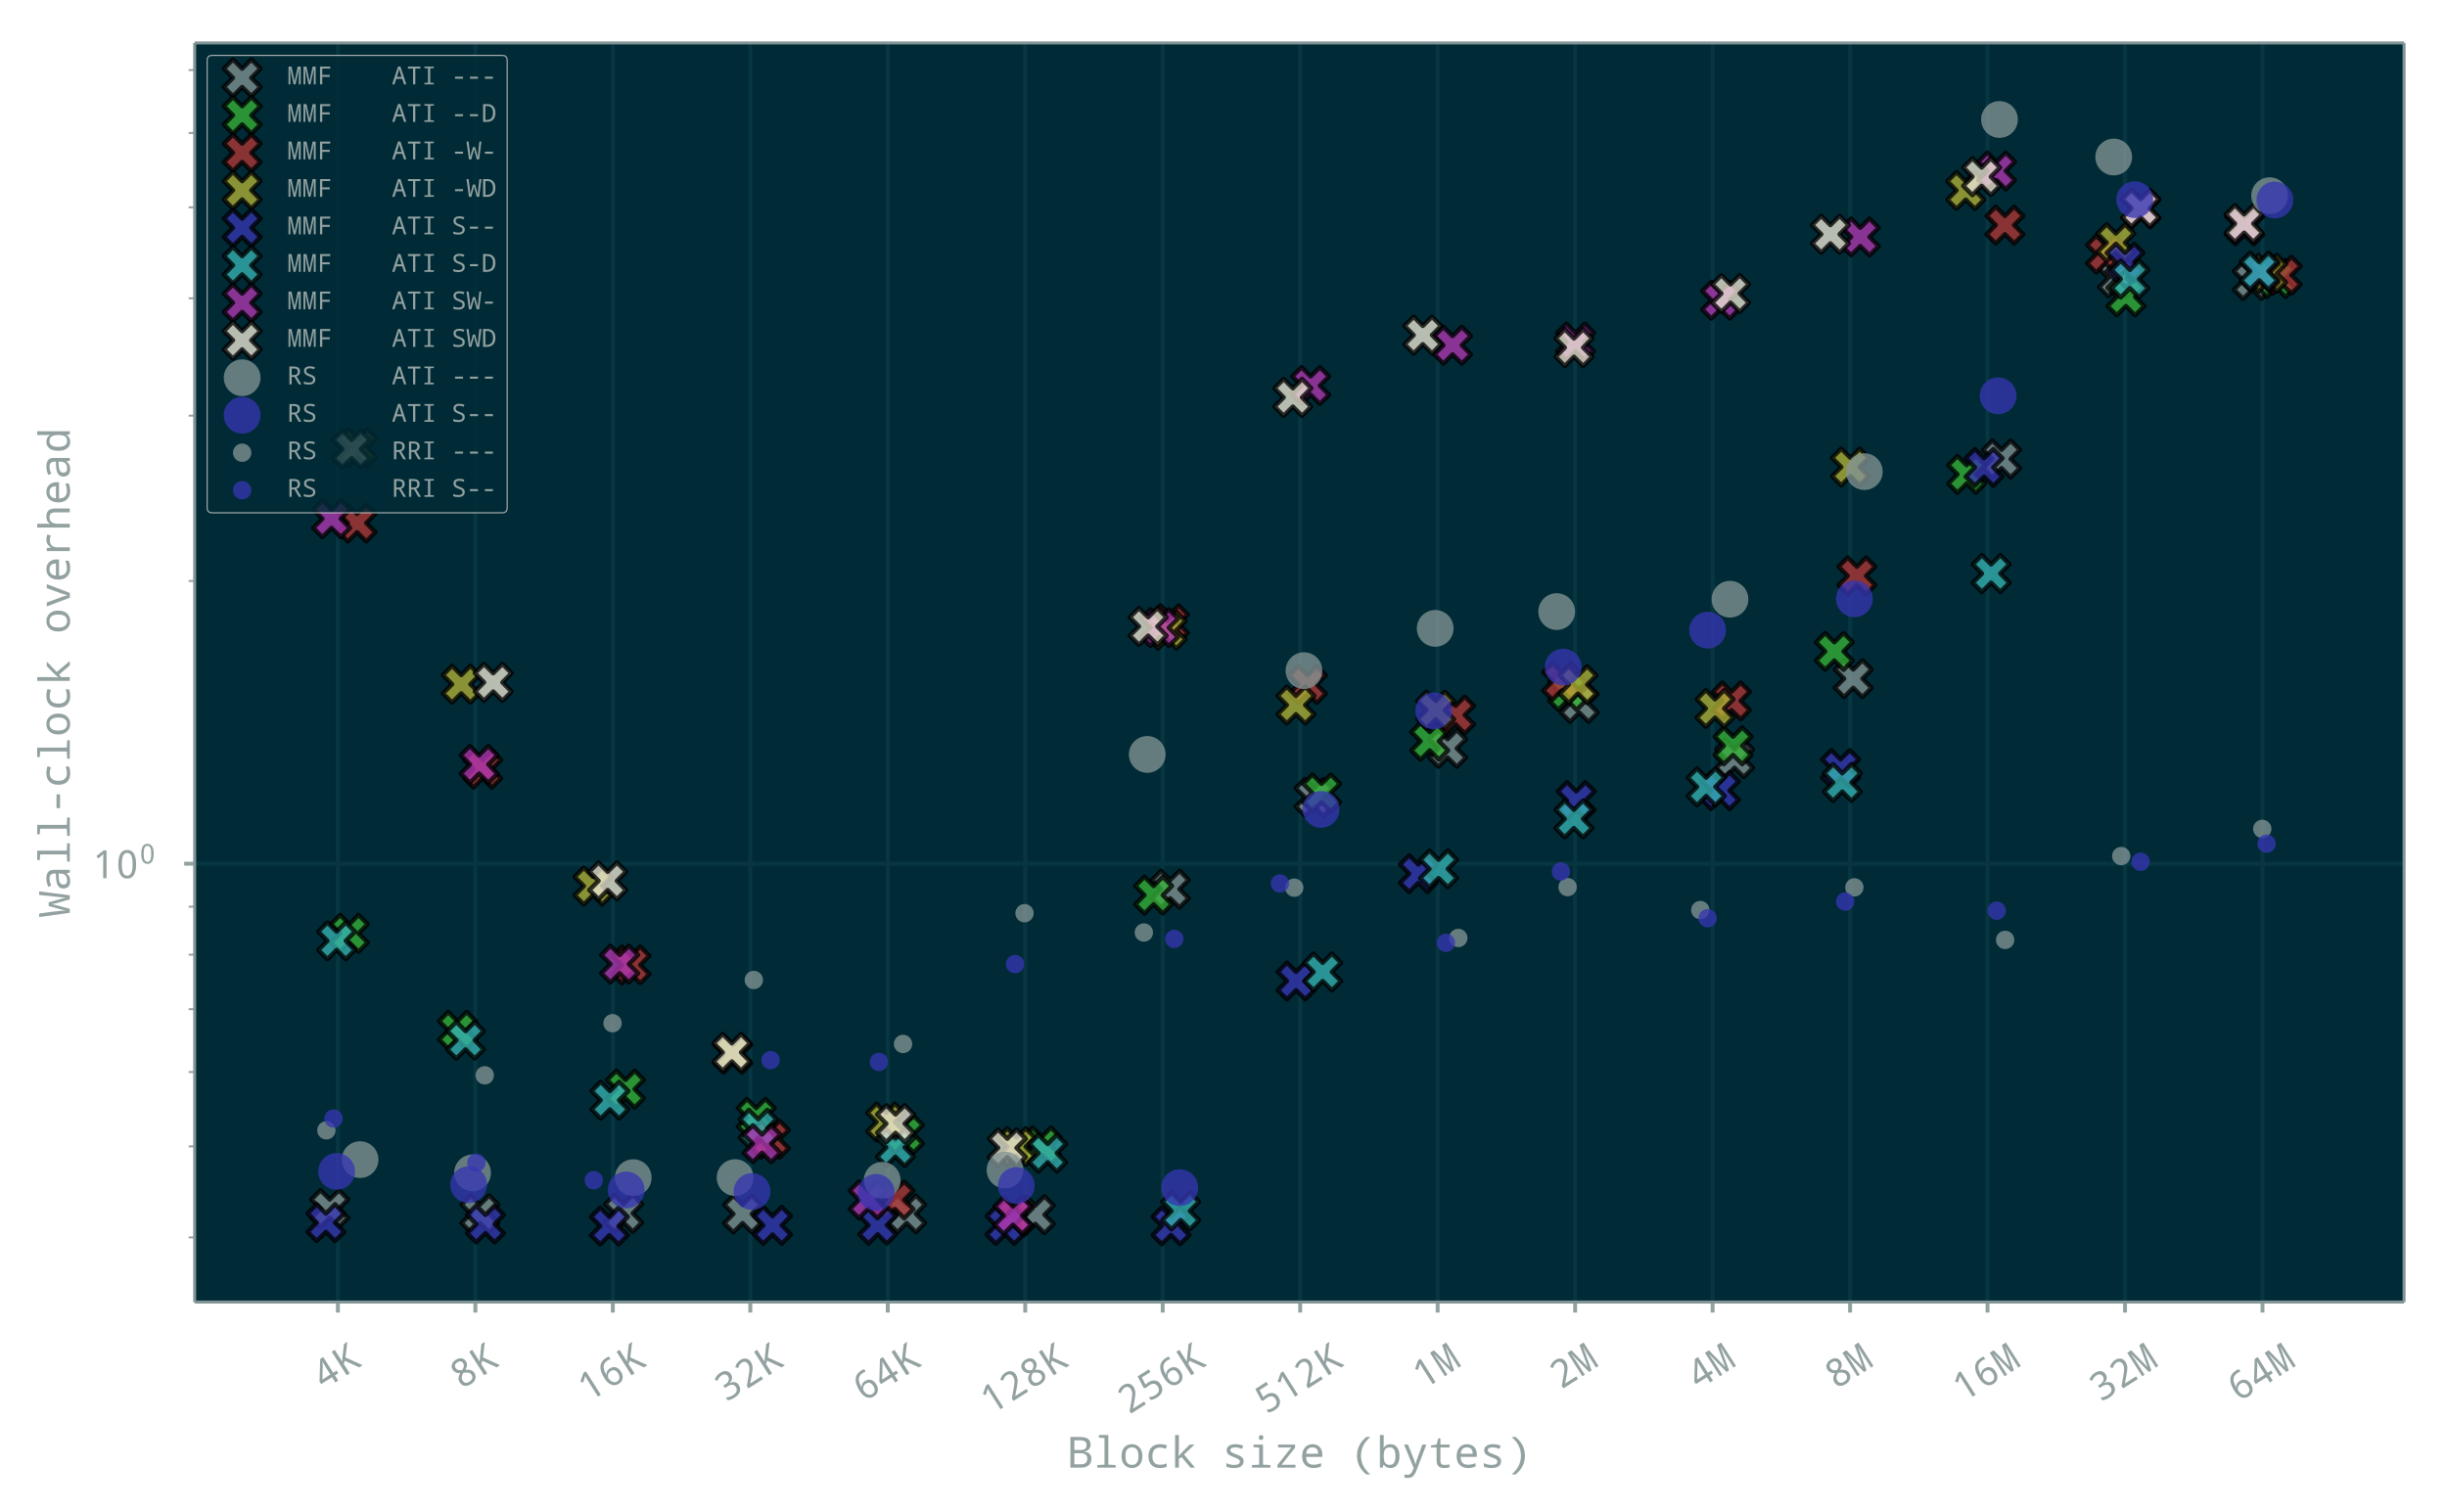 <?xml version="1.0" encoding="UTF-8"?>
<!DOCTYPE svg  PUBLIC '-//W3C//DTD SVG 1.1//EN'  'http://www.w3.org/Graphics/SVG/1.1/DTD/svg11.dtd'>
<!-- Created with matplotlib (http://matplotlib.org/) -->
<svg width="815.49pt" height="504pt" version="1.1" viewBox="0 0 815.49 504" xmlns="http://www.w3.org/2000/svg" xmlns:xlink="http://www.w3.org/1999/xlink">
 <defs>
  <style type="text/css">*{stroke-linecap:butt;stroke-linejoin:round;}</style>
 </defs>
 <g id="figure_1">
  <g id="patch_1">
   <path d="m0 504h815.49v-504h-815.49z" fill="none"/>
  </g>
  <g id="axes_1">
   <g id="patch_2">
    <path d="m64.875 433.99h736.31v-419.69h-736.31z" fill="#002b36"/>
   </g>
   <g id="matplotlib.axis_1">
    <g id="xtick_1">
     <g id="line2d_1">
      <path d="m112.61 433.99v-419.69" clip-path="url(#pdf74fe27b0)" fill="none" stroke="#073642" stroke-linecap="square" stroke-width="1.3"/>
     </g>
     <g id="line2d_2">
      <defs>
       <path id="m68c57a5e28" d="m0 0v3.5" stroke="#93a1a1" stroke-width="1.3"/>
      </defs>
      <use x="112.605" y="433.993" fill="#93a1a1" stroke="#93a1a1" stroke-width="1.3" xlink:href="#m68c57a5e28"/>
     </g>
     <g id="text_1"><!-- 4K -->
      <defs>
       <path id="NotoMono-34" d="m54.984 16.016h-10.406v-16.016h-8.594v16.016h-33v7.766l32.422 48h9.172v-47.656h10.406zm-19 8.109v17.375q0 8.594 0.641 21.094h-0.438q-1.766-4.969-4.406-8.781l-20.062-29.688z"/>
       <path id="NotoMono-4b" d="m58.5 0h-10.312l-21.969 34.078-6.828-5.562v-28.516h-9.094v71.391h9.094v-35.703l5.906 8.203 22.109 27.5h10.219l-25.453-31.109z"/>
      </defs>
      <g transform="translate(107.83 463.3) rotate(-32.461) scale(.13 -.13)" fill="#93a1a1">
       <use xlink:href="#NotoMono-34"/>
       <use x="60.01" xlink:href="#NotoMono-4b"/>
      </g>
     </g>
    </g>
    <g id="xtick_2">
     <g id="line2d_3">
      <path d="m158.42 433.99v-419.69" clip-path="url(#pdf74fe27b0)" fill="none" stroke="#073642" stroke-linecap="square" stroke-width="1.3"/>
     </g>
     <g id="line2d_4">
      <use x="158.419" y="433.993" fill="#93a1a1" stroke="#93a1a1" stroke-width="1.3" xlink:href="#m68c57a5e28"/>
     </g>
     <g id="text_2"><!-- 8K -->
      <defs>
       <path id="NotoMono-38" d="m37.312 37.797q15.078-7.812 15.078-19.188 0-8.844-6.156-14.219-6.141-5.375-16.25-5.375-10.547 0-16.453 5.047-5.906 5.062-5.906 14.156 0 12.547 13.766 19.188-11.484 7.125-11.484 18.016 0 7.859 5.688 12.469 5.703 4.625 14.391 4.625 8.984 0 14.547-4.641t5.562-12.547q0-11.234-12.781-17.531zm-7.234 3.609q11.328 5.031 11.328 13.578 0 4.922-3.078 7.516t-8.438 2.594q-5.188 0-8.234-2.594t-3.047-7.516q0-4.391 2.406-7.453 2.422-3.047 9.062-6.125zm-1.359-7.422q-12.406-5.906-12.406-15.875 0-11.719 13.469-11.719 6.641 0 10.281 3.203t3.641 8.906q0 4.406-3.078 7.797t-10.453 7z"/>
      </defs>
      <g transform="translate(153.65 463.3) rotate(-32.461) scale(.13 -.13)" fill="#93a1a1">
       <use xlink:href="#NotoMono-38"/>
       <use x="60.01" xlink:href="#NotoMono-4b"/>
      </g>
     </g>
    </g>
    <g id="xtick_3">
     <g id="line2d_5">
      <path d="m204.23 433.99v-419.69" clip-path="url(#pdf74fe27b0)" fill="none" stroke="#073642" stroke-linecap="square" stroke-width="1.3"/>
     </g>
     <g id="line2d_6">
      <use x="204.233" y="433.993" fill="#93a1a1" stroke="#93a1a1" stroke-width="1.3" xlink:href="#m68c57a5e28"/>
     </g>
     <g id="text_3"><!-- 16K -->
      <defs>
       <path id="NotoMono-31" d="m37.016 0h-8.594v44.578q0 5.953 0.391 17.625-1.906-2.094-5.906-5.516l-7.188-5.906-4.734 6 18.703 14.609h7.328z"/>
       <path id="NotoMono-36" d="m47.125 71.484v-7.562q-3.469 1.172-8.109 1.172-10.938 0-16.438-6.891-5.484-6.891-5.969-21.828h0.578q4.641 8.297 14.984 8.297 9.531 0 14.922-5.812 5.391-5.797 5.391-15.859 0-11.141-5.891-17.562-5.875-6.422-15.781-6.422-10.641 0-16.969 8.234t-6.328 23.266q0 41.891 31.203 41.891 5.078 0 8.406-0.922zm-3.234-48.484q0 7.078-3.344 10.891t-9.547 3.812q-6.188 0-10.391-3.969-4.203-3.953-4.203-9.031 0-7.422 3.953-12.812t10.359-5.391q6.203 0 9.688 4.297t3.484 12.203z"/>
      </defs>
      <g transform="translate(196.17 467.49) rotate(-32.461) scale(.13 -.13)" fill="#93a1a1">
       <use xlink:href="#NotoMono-31"/>
       <use x="60.01" xlink:href="#NotoMono-36"/>
       <use x="120.02" xlink:href="#NotoMono-4b"/>
      </g>
     </g>
    </g>
    <g id="xtick_4">
     <g id="line2d_7">
      <path d="m250.05 433.99v-419.69" clip-path="url(#pdf74fe27b0)" fill="none" stroke="#073642" stroke-linecap="square" stroke-width="1.3"/>
     </g>
     <g id="line2d_8">
      <use x="250.047" y="433.993" fill="#93a1a1" stroke="#93a1a1" stroke-width="1.3" xlink:href="#m68c57a5e28"/>
     </g>
     <g id="text_4"><!-- 32K -->
      <defs>
       <path id="NotoMono-33" d="m33.891 37.594v-0.281q17.625-2.297 17.625-17 0-9.906-6.75-15.609-6.734-5.688-19.469-5.688-11.812 0-18.906 3.859v8.312q8.984-4.688 18.703-4.688 17.297 0 17.297 14.109 0 12.594-18.609 12.594h-6.5v7.375h6.5q7.812 0 12.109 3.703 4.297 3.719 4.297 9.828 0 4.969-3.328 7.875-3.312 2.906-8.875 2.906-8.703 0-16.797-5.906l-4.5 6.109q9.141 7.312 21.297 7.312 10.047 0 15.688-4.828t5.641-12.891q0-6.734-4-11.281-4-4.531-11.422-5.812z"/>
       <path id="NotoMono-32" d="m52.203 0h-44.484v7.625l17.094 18.594q9.516 10.406 12.531 15.5 3.031 5.109 3.031 11.266 0 5.516-3.094 8.703-3.094 3.203-8.375 3.203-7.812 0-15.531-6.688l-4.969 5.812q9.375 8.391 20.594 8.391 9.484 0 14.953-5.172t5.469-13.906q0-5.812-2.891-11.922-2.875-6.109-14.203-18.312l-13.719-14.594v-0.391h33.594z"/>
      </defs>
      <g transform="translate(241.99 467.49) rotate(-32.461) scale(.13 -.13)" fill="#93a1a1">
       <use xlink:href="#NotoMono-33"/>
       <use x="60.01" xlink:href="#NotoMono-32"/>
       <use x="120.02" xlink:href="#NotoMono-4b"/>
      </g>
     </g>
    </g>
    <g id="xtick_5">
     <g id="line2d_9">
      <path d="m295.86 433.99v-419.69" clip-path="url(#pdf74fe27b0)" fill="none" stroke="#073642" stroke-linecap="square" stroke-width="1.3"/>
     </g>
     <g id="line2d_10">
      <use x="295.861" y="433.993" fill="#93a1a1" stroke="#93a1a1" stroke-width="1.3" xlink:href="#m68c57a5e28"/>
     </g>
     <g id="text_5"><!-- 64K -->
      <g transform="translate(287.8 467.49) rotate(-32.461) scale(.13 -.13)" fill="#93a1a1">
       <use xlink:href="#NotoMono-36"/>
       <use x="60.01" xlink:href="#NotoMono-34"/>
       <use x="120.02" xlink:href="#NotoMono-4b"/>
      </g>
     </g>
    </g>
    <g id="xtick_6">
     <g id="line2d_11">
      <path d="m341.68 433.99v-419.69" clip-path="url(#pdf74fe27b0)" fill="none" stroke="#073642" stroke-linecap="square" stroke-width="1.3"/>
     </g>
     <g id="line2d_12">
      <use x="341.675" y="433.993" fill="#93a1a1" stroke="#93a1a1" stroke-width="1.3" xlink:href="#m68c57a5e28"/>
     </g>
     <g id="text_6"><!-- 128K -->
      <g transform="translate(330.32 471.68) rotate(-32.461) scale(.13 -.13)" fill="#93a1a1">
       <use xlink:href="#NotoMono-31"/>
       <use x="60.01" xlink:href="#NotoMono-32"/>
       <use x="120.02" xlink:href="#NotoMono-38"/>
       <use x="180.029" xlink:href="#NotoMono-4b"/>
      </g>
     </g>
    </g>
    <g id="xtick_7">
     <g id="line2d_13">
      <path d="m387.49 433.99v-419.69" clip-path="url(#pdf74fe27b0)" fill="none" stroke="#073642" stroke-linecap="square" stroke-width="1.3"/>
     </g>
     <g id="line2d_14">
      <use x="387.489" y="433.993" fill="#93a1a1" stroke="#93a1a1" stroke-width="1.3" xlink:href="#m68c57a5e28"/>
     </g>
     <g id="text_7"><!-- 256K -->
      <defs>
       <path id="NotoMono-35" d="m8.406 2.875v8.406q7.031-4.688 17.578-4.688 16.406 0 16.406 15.328 0 14.359-16.797 14.359-4.359 0-11.281-1.266l-4.406 2.781 2.688 33.594h33.703v-8.109h-25.984l-1.906-20.453q5.234 0.969 10.203 0.969 10.266 0 16.578-5.594 6.328-5.578 6.328-15.297 0-11.438-6.75-17.672-6.734-6.219-18.984-6.219-10.938 0-17.375 3.859z"/>
      </defs>
      <g transform="translate(376.14 471.68) rotate(-32.461) scale(.13 -.13)" fill="#93a1a1">
       <use xlink:href="#NotoMono-32"/>
       <use x="60.01" xlink:href="#NotoMono-35"/>
       <use x="120.02" xlink:href="#NotoMono-36"/>
       <use x="180.029" xlink:href="#NotoMono-4b"/>
      </g>
     </g>
    </g>
    <g id="xtick_8">
     <g id="line2d_15">
      <path d="m433.3 433.99v-419.69" clip-path="url(#pdf74fe27b0)" fill="none" stroke="#073642" stroke-linecap="square" stroke-width="1.3"/>
     </g>
     <g id="line2d_16">
      <use x="433.304" y="433.993" fill="#93a1a1" stroke="#93a1a1" stroke-width="1.3" xlink:href="#m68c57a5e28"/>
     </g>
     <g id="text_8"><!-- 512K -->
      <g transform="translate(421.95 471.68) rotate(-32.461) scale(.13 -.13)" fill="#93a1a1">
       <use xlink:href="#NotoMono-35"/>
       <use x="60.01" xlink:href="#NotoMono-31"/>
       <use x="120.02" xlink:href="#NotoMono-32"/>
       <use x="180.029" xlink:href="#NotoMono-4b"/>
      </g>
     </g>
    </g>
    <g id="xtick_9">
     <g id="line2d_17">
      <path d="m479.12 433.99v-419.69" clip-path="url(#pdf74fe27b0)" fill="none" stroke="#073642" stroke-linecap="square" stroke-width="1.3"/>
     </g>
     <g id="line2d_18">
      <use x="479.118" y="433.993" fill="#93a1a1" stroke="#93a1a1" stroke-width="1.3" xlink:href="#m68c57a5e28"/>
     </g>
     <g id="text_9"><!-- 1M -->
      <defs>
       <path id="NotoMono-4d" d="m25.984 0-13.578 62.5h-0.391q0.875-12.984 0.875-19.828v-42.672h-7.375v71.391h12.062l12.109-58.203h0.297l12.203 58.203h12.312v-71.391h-7.484v43.312q0 4.984 0.688 19.094h-0.391l-13.812-62.406z"/>
      </defs>
      <g transform="translate(474.35 463.3) rotate(-32.461) scale(.13 -.13)" fill="#93a1a1">
       <use xlink:href="#NotoMono-31"/>
       <use x="60.01" xlink:href="#NotoMono-4d"/>
      </g>
     </g>
    </g>
    <g id="xtick_10">
     <g id="line2d_19">
      <path d="m524.93 433.99v-419.69" clip-path="url(#pdf74fe27b0)" fill="none" stroke="#073642" stroke-linecap="square" stroke-width="1.3"/>
     </g>
     <g id="line2d_20">
      <use x="524.932" y="433.993" fill="#93a1a1" stroke="#93a1a1" stroke-width="1.3" xlink:href="#m68c57a5e28"/>
     </g>
     <g id="text_10"><!-- 2M -->
      <g transform="translate(520.16 463.3) rotate(-32.461) scale(.13 -.13)" fill="#93a1a1">
       <use xlink:href="#NotoMono-32"/>
       <use x="60.01" xlink:href="#NotoMono-4d"/>
      </g>
     </g>
    </g>
    <g id="xtick_11">
     <g id="line2d_21">
      <path d="m570.75 433.99v-419.69" clip-path="url(#pdf74fe27b0)" fill="none" stroke="#073642" stroke-linecap="square" stroke-width="1.3"/>
     </g>
     <g id="line2d_22">
      <use x="570.746" y="433.993" fill="#93a1a1" stroke="#93a1a1" stroke-width="1.3" xlink:href="#m68c57a5e28"/>
     </g>
     <g id="text_11"><!-- 4M -->
      <g transform="translate(565.98 463.3) rotate(-32.461) scale(.13 -.13)" fill="#93a1a1">
       <use xlink:href="#NotoMono-34"/>
       <use x="60.01" xlink:href="#NotoMono-4d"/>
      </g>
     </g>
    </g>
    <g id="xtick_12">
     <g id="line2d_23">
      <path d="m616.56 433.99v-419.69" clip-path="url(#pdf74fe27b0)" fill="none" stroke="#073642" stroke-linecap="square" stroke-width="1.3"/>
     </g>
     <g id="line2d_24">
      <use x="616.56" y="433.993" fill="#93a1a1" stroke="#93a1a1" stroke-width="1.3" xlink:href="#m68c57a5e28"/>
     </g>
     <g id="text_12"><!-- 8M -->
      <g transform="translate(611.79 463.3) rotate(-32.461) scale(.13 -.13)" fill="#93a1a1">
       <use xlink:href="#NotoMono-38"/>
       <use x="60.01" xlink:href="#NotoMono-4d"/>
      </g>
     </g>
    </g>
    <g id="xtick_13">
     <g id="line2d_25">
      <path d="m662.37 433.99v-419.69" clip-path="url(#pdf74fe27b0)" fill="none" stroke="#073642" stroke-linecap="square" stroke-width="1.3"/>
     </g>
     <g id="line2d_26">
      <use x="662.374" y="433.993" fill="#93a1a1" stroke="#93a1a1" stroke-width="1.3" xlink:href="#m68c57a5e28"/>
     </g>
     <g id="text_13"><!-- 16M -->
      <g transform="translate(654.31 467.49) rotate(-32.461) scale(.13 -.13)" fill="#93a1a1">
       <use xlink:href="#NotoMono-31"/>
       <use x="60.01" xlink:href="#NotoMono-36"/>
       <use x="120.02" xlink:href="#NotoMono-4d"/>
      </g>
     </g>
    </g>
    <g id="xtick_14">
     <g id="line2d_27">
      <path d="m708.19 433.99v-419.69" clip-path="url(#pdf74fe27b0)" fill="none" stroke="#073642" stroke-linecap="square" stroke-width="1.3"/>
     </g>
     <g id="line2d_28">
      <use x="708.188" y="433.993" fill="#93a1a1" stroke="#93a1a1" stroke-width="1.3" xlink:href="#m68c57a5e28"/>
     </g>
     <g id="text_14"><!-- 32M -->
      <g transform="translate(700.13 467.49) rotate(-32.461) scale(.13 -.13)" fill="#93a1a1">
       <use xlink:href="#NotoMono-33"/>
       <use x="60.01" xlink:href="#NotoMono-32"/>
       <use x="120.02" xlink:href="#NotoMono-4d"/>
      </g>
     </g>
    </g>
    <g id="xtick_15">
     <g id="line2d_29">
      <path d="m754 433.99v-419.69" clip-path="url(#pdf74fe27b0)" fill="none" stroke="#073642" stroke-linecap="square" stroke-width="1.3"/>
     </g>
     <g id="line2d_30">
      <use x="754.002" y="433.993" fill="#93a1a1" stroke="#93a1a1" stroke-width="1.3" xlink:href="#m68c57a5e28"/>
     </g>
     <g id="text_15"><!-- 64M -->
      <g transform="translate(745.94 467.49) rotate(-32.461) scale(.13 -.13)" fill="#93a1a1">
       <use xlink:href="#NotoMono-36"/>
       <use x="60.01" xlink:href="#NotoMono-34"/>
       <use x="120.02" xlink:href="#NotoMono-4d"/>
      </g>
     </g>
    </g>
    <g id="text_16"><!-- Block size (bytes) -->
     <defs>
      <path id="NotoMono-42" d="m6.594 71.391h21.484q13.375 0 19.406-4.281 6.031-4.266 6.031-13.781 0-6.25-3.844-10.406-3.828-4.156-10.359-5.031v-0.484q16.203-2.641 16.203-16.703 0-9.672-6.234-15.188-6.219-5.516-16.953-5.516h-25.734zm9.125-30.281h13.875q7.609 0 11.094 2.688 3.5 2.688 3.5 8.891 0 5.859-3.734 8.391-3.734 2.547-11.844 2.547h-12.891zm0-7.609v-25.781h15q15.188 0 15.188 13.375 0 12.406-15.828 12.406z"/>
      <path id="NotoMono-6c" d="m25.984 69-13.094 1.016v5.969h22.016v-69l17.188-0.984v-6h-42.906v6l16.797 0.984z"/>
      <path id="NotoMono-6f" d="m29.781-0.984q-10.547 0-17.359 7.594t-6.812 20.297q0 12.844 6.609 20.266 6.625 7.422 17.859 7.422 10.641 0 17.422-7.578 6.797-7.562 6.797-20.109 0-12.938-6.688-20.422-6.688-7.469-17.828-7.469zm0.203 7.375q15.141 0 15.141 20.516 0 20.312-15.234 20.312-15.094 0-15.094-20.312 0-20.516 15.188-20.516z"/>
      <path id="NotoMono-63" d="m51.812 51.703-3.031-7.703q-7.328 2.781-13.094 2.781-18.109 0-18.109-20.172 0-19.828 17.625-19.828 7.672 0 15.672 3.031v-7.812q-6.531-2.984-16.062-2.984-12.547 0-19.484 7.109-6.922 7.109-6.922 20.391 0 13.719 7.078 20.891 7.078 7.188 19.922 7.188 8.688 0 16.406-2.891z"/>
      <path id="NotoMono-6b" d="m18.703 27 6.594 7.422 19.281 19.188h10.844l-24.125-23.188 25.484-30.422h-10.391l-20.797 24.609-6.312-4v-20.609h-8.781v75.984h8.781v-34.875l-0.781-14.109z"/>
      <path id="NotoMono-73" d="m9.906 2.391v8.109q9.438-4.203 18.078-4.203 13.422 0 13.422 7.906 0 2.797-2.391 4.844t-11.031 5.172q-11.375 4.25-14.344 7.781-2.953 3.547-2.953 8.375 0 6.641 5.438 10.422 5.453 3.797 15.078 3.797 9.672 0 18.016-3.609l-2.922-7.281q-8.891 3.516-15.578 3.516-11.531 0-11.531-6.5 0-2.969 2.469-4.75t11.359-4.969q10.297-3.75 13.688-7.391t3.391-8.906q0-7.328-5.719-11.516-5.703-4.172-16.156-4.172-12.109 0-18.312 3.375z"/>
      <path id="NotoMono-69" d="m30.906 75.688q5.172 0 5.172-5.562 0-2.844-1.531-4.234t-3.641-1.391q-5.219 0-5.219 5.625 0 5.562 5.219 5.562zm-4.484-29.109-13.141 1.031v6h22.016v-46.625l17.188-0.984v-6h-42.859v6l16.797 0.984z"/>
      <path id="NotoMono-7a" d="m50.984 0h-42.094v6.109l32.219 40.812h-30.609v6.688h39.594v-7.125l-31.594-39.797h32.484z"/>
      <path id="NotoMono-65" d="m53.516 25.094h-37.797q0.391-18.312 16.797-18.312 9.531 0 18.078 3.719v-7.812q-8.109-3.672-17.781-3.672-11.969 0-19.141 7.297-7.172 7.312-7.172 20.109 0 12.984 6.609 20.578 6.625 7.594 17.703 7.594 10.344 0 16.516-6.547 6.188-6.547 6.188-17.438zm-37.594 7.234h27.969q0 14.891-13.281 14.891-13.422 0-14.688-14.891z"/>
      <path id="NotoMono-28" d="m36.078 71.391h9.438q-21.938-18.359-21.938-43.609 0-25.438 21.828-43.609h-9.328q-21.672 17.25-21.672 43.516 0 25.969 21.672 43.703z"/>
      <path id="NotoMono-62" d="m16.609 6.781h-0.594l-1.812-6.781h-6.484v75.984h8.891v-18.359q0-3.969-0.391-11.047h0.391q5.219 8.016 15.719 8.016 9.812 0 15.406-7.312 5.594-7.297 5.594-20.375 0-13.188-5.625-20.547-5.609-7.344-15.375-7.344-10.109 0-15.719 7.766zm0 20.125q0-11.078 3.391-15.797t10.812-4.719q13.281 0 13.281 20.609 0 20.219-13.375 20.219-7.578 0-10.844-4.594t-3.266-15.719z"/>
      <path id="NotoMono-79" d="m4 53.609h9.188l12.797-31.922q4-10.016 4.344-14.172h0.281q1.125 5.469 4.406 14.266l11.672 31.828h9.219l-23.188-60.594q-3.281-8.5-7.625-12.766-4.344-4.281-12-4.281-4.203 0-8.203 0.844v7.078q3.016-0.594 6.641-0.594 4.688 0 7.297 2t4.656 6.891l2.828 7.328z"/>
      <path id="NotoMono-74" d="m49.812 7.328v-6.734q-6.359-1.578-12.312-1.578-17.672 0-17.672 16.812v31.094h-13.047v4.594l13.047 2.391 3.75 14.016h5.141v-14.312h21.375v-6.688h-21.375v-31.094q0-9.531 9.375-9.531 4.531 0 11.719 1.031z"/>
      <path id="NotoMono-29" d="m23.875-15.828h-9.281q21.781 18.125 21.781 43.609 0 25.297-21.875 43.609h9.375q21.734-17.625 21.734-43.703 0-26.375-21.734-43.516z"/>
     </defs>
     <g transform="translate(355.79 489.18) scale(.143 -.143)" fill="#93a1a1">
      <use xlink:href="#NotoMono-42"/>
      <use x="60.01" xlink:href="#NotoMono-6c"/>
      <use x="120.02" xlink:href="#NotoMono-6f"/>
      <use x="180.029" xlink:href="#NotoMono-63"/>
      <use x="240.039" xlink:href="#NotoMono-6b"/>
      <use x="300.049" xlink:href="#NotoMono-20"/>
      <use x="360.059" xlink:href="#NotoMono-73"/>
      <use x="420.068" xlink:href="#NotoMono-69"/>
      <use x="480.078" xlink:href="#NotoMono-7a"/>
      <use x="540.088" xlink:href="#NotoMono-65"/>
      <use x="600.098" xlink:href="#NotoMono-20"/>
      <use x="660.107" xlink:href="#NotoMono-28"/>
      <use x="720.117" xlink:href="#NotoMono-62"/>
      <use x="780.127" xlink:href="#NotoMono-79"/>
      <use x="840.137" xlink:href="#NotoMono-74"/>
      <use x="900.146" xlink:href="#NotoMono-65"/>
      <use x="960.156" xlink:href="#NotoMono-73"/>
      <use x="1020.166" xlink:href="#NotoMono-29"/>
     </g>
    </g>
   </g>
   <g id="matplotlib.axis_2">
    <g id="ytick_1">
     <g id="line2d_31">
      <path d="m64.875 287.88h736.31" clip-path="url(#pdf74fe27b0)" fill="none" stroke="#073642" stroke-linecap="square" stroke-width="1.3"/>
     </g>
     <g id="line2d_32">
      <defs>
       <path id="mc4a9069f77" d="m0 0h-3.5" stroke="#93a1a1" stroke-width="1.3"/>
      </defs>
      <use x="64.875" y="287.881" fill="#93a1a1" stroke="#93a1a1" stroke-width="1.3" xlink:href="#mc4a9069f77"/>
     </g>
     <g id="text_17"><!-- $\mathdefault{10^{0}}$ -->
      <defs>
       <path id="NotoMono-30" d="m29.891-0.984q-11.188 0-16.953 9.453t-5.766 27.328q0 36.719 22.719 36.719 11.328 0 17.109-9.453t5.781-27.266q0-36.781-22.891-36.781zm0 7.578q7.172 0 10.531 6.859 3.375 6.859 3.375 22.344 0 15.375-3.375 22.234-3.359 6.859-10.531 6.859-7.094 0-10.391-6.812-3.281-6.812-3.281-22.281 0-15.531 3.281-22.375 3.297-6.828 10.391-6.828z"/>
      </defs>
      <g transform="translate(30.695 292.82) scale(.13 -.13)" fill="#93a1a1">
       <use transform="translate(0 .713)" xlink:href="#NotoMono-31"/>
       <use transform="translate(60.01 .713)" xlink:href="#NotoMono-30"/>
       <use transform="translate(120.96 38.239) scale(.7)" xlink:href="#NotoMono-30"/>
      </g>
     </g>
    </g>
    <g id="ytick_2">
     <g id="line2d_33">
      <defs>
       <path id="m9bc0e0ad18" d="m0 0h-2" stroke="#93a1a1" stroke-width=".65"/>
      </defs>
      <use x="64.875" y="412.437" fill="#93a1a1" stroke="#93a1a1" stroke-width=".65" xlink:href="#m9bc0e0ad18"/>
     </g>
    </g>
    <g id="ytick_3">
     <g id="line2d_34">
      <use x="64.875" y="382.104" fill="#93a1a1" stroke="#93a1a1" stroke-width=".65" xlink:href="#m9bc0e0ad18"/>
     </g>
    </g>
    <g id="ytick_4">
     <g id="line2d_35">
      <use x="64.875" y="357.32" fill="#93a1a1" stroke="#93a1a1" stroke-width=".65" xlink:href="#m9bc0e0ad18"/>
     </g>
    </g>
    <g id="ytick_5">
     <g id="line2d_36">
      <use x="64.875" y="336.366" fill="#93a1a1" stroke="#93a1a1" stroke-width=".65" xlink:href="#m9bc0e0ad18"/>
     </g>
    </g>
    <g id="ytick_6">
     <g id="line2d_37">
      <use x="64.875" y="318.214" fill="#93a1a1" stroke="#93a1a1" stroke-width=".65" xlink:href="#m9bc0e0ad18"/>
     </g>
    </g>
    <g id="ytick_7">
     <g id="line2d_38">
      <use x="64.875" y="302.203" fill="#93a1a1" stroke="#93a1a1" stroke-width=".65" xlink:href="#m9bc0e0ad18"/>
     </g>
    </g>
    <g id="ytick_8">
     <g id="line2d_39">
      <use x="64.875" y="193.659" fill="#93a1a1" stroke="#93a1a1" stroke-width=".65" xlink:href="#m9bc0e0ad18"/>
     </g>
    </g>
    <g id="ytick_9">
     <g id="line2d_40">
      <use x="64.875" y="138.542" fill="#93a1a1" stroke="#93a1a1" stroke-width=".65" xlink:href="#m9bc0e0ad18"/>
     </g>
    </g>
    <g id="ytick_10">
     <g id="line2d_41">
      <use x="64.875" y="99.436" fill="#93a1a1" stroke="#93a1a1" stroke-width=".65" xlink:href="#m9bc0e0ad18"/>
     </g>
    </g>
    <g id="ytick_11">
     <g id="line2d_42">
      <use x="64.875" y="69.103" fill="#93a1a1" stroke="#93a1a1" stroke-width=".65" xlink:href="#m9bc0e0ad18"/>
     </g>
    </g>
    <g id="ytick_12">
     <g id="line2d_43">
      <use x="64.875" y="44.32" fill="#93a1a1" stroke="#93a1a1" stroke-width=".65" xlink:href="#m9bc0e0ad18"/>
     </g>
    </g>
    <g id="ytick_13">
     <g id="line2d_44">
      <use x="64.875" y="23.365" fill="#93a1a1" stroke="#93a1a1" stroke-width=".65" xlink:href="#m9bc0e0ad18"/>
     </g>
    </g>
    <g id="text_18"><!-- Wall-clock overhead -->
     <defs>
      <path id="NotoMono-57" d="m25.781 49.219h8.641l7.078-25.438q2.984-10.688 3.516-14.984 0.109 2.578 3.172 30.219l3.422 32.375h8.297l-9.125-71.391h-9.281l-8.203 28.328q-1.953 6.734-3.219 13.766-1.562-8.453-3.172-13.875l-7.625-28.219h-9.266l-9.922 71.391h8.312l4.297-32.375q1.109-8.594 1.938-18.469 0.844-9.859 0.844-11.75 1.172 7.359 3.406 15.234z"/>
      <path id="NotoMono-61" d="m43.703 0-1.812 7.422h-0.391q-3.75-4.734-7.719-6.578-3.953-1.828-10.203-1.828-7.953 0-12.469 4.203t-4.516 11.766q0 16.219 24.906 17l9.906 0.344v3.359q0 11.531-11.906 11.531-7.188 0-16.016-4l-3.078 6.688q9.562 4.688 18.703 4.688 11.078 0 16.031-4.25t4.953-13.625v-36.719zm-2.391 26.219-7.906-0.344q-9.578-0.391-13.578-3t-4-7.984q0-8.688 9.766-8.688 7.172 0 11.438 3.969 4.281 3.984 4.281 11.219z"/>
      <path id="NotoMono-2d" d="m13.922 22.703v8.203h32.172v-8.203z"/>
      <path id="NotoMono-76" d="m24.312 0-20.312 53.609h9.188l11.719-31.828q4.141-11.281 4.875-15.875h0.297q0.344 2.156 4.938 15.875l11.672 31.828h9.219l-20.312-53.609z"/>
      <path id="NotoMono-72" d="m51.703 52.391-2.391-8.109q-6 2.203-10.938 2.203-7.953 0-12.281-4.516-4.312-4.516-4.312-13.062v-28.906h-8.891v53.609h7.234l1.062-9.812h0.391q3.719 5.812 7.969 8.297 4.25 2.5 10.438 2.5 5.766 0 11.719-2.203z"/>
      <path id="NotoMono-68" d="m43.312 0v34.516q0 12.703-11.625 12.703-14.984 0-14.984-19.438v-27.781h-8.891v75.984h8.891v-22.562l-0.391-7.031h0.484q5.031 8.203 16.406 8.203 19 0 19-19.578v-35.016z"/>
      <path id="NotoMono-64" d="m43.797 7.172h-0.391q-5.516-8.156-15.719-8.156-9.812 0-15.406 7.297-5.594 7.312-5.594 20.391 0 13.188 5.609 20.531 5.625 7.359 15.391 7.359 10.062 0 15.719-7.812h0.594q-0.594 6.297-0.594 7.906v21.297h8.891v-75.984h-7.172zm-0.391 17.531v2q0 11.094-3.391 15.797-3.391 4.719-10.812 4.719-13.281 0-13.281-20.609 0-20.219 13.375-20.219 7.422 0 10.672 4.328t3.438 13.984z"/>
     </defs>
     <g transform="translate(23.259 305.68) rotate(-90) scale(.143 -.143)" fill="#93a1a1">
      <use xlink:href="#NotoMono-57"/>
      <use x="60.01" xlink:href="#NotoMono-61"/>
      <use x="120.02" xlink:href="#NotoMono-6c"/>
      <use x="180.029" xlink:href="#NotoMono-6c"/>
      <use x="240.039" xlink:href="#NotoMono-2d"/>
      <use x="300.049" xlink:href="#NotoMono-63"/>
      <use x="360.059" xlink:href="#NotoMono-6c"/>
      <use x="420.068" xlink:href="#NotoMono-6f"/>
      <use x="480.078" xlink:href="#NotoMono-63"/>
      <use x="540.088" xlink:href="#NotoMono-6b"/>
      <use x="600.098" xlink:href="#NotoMono-20"/>
      <use x="660.107" xlink:href="#NotoMono-6f"/>
      <use x="720.117" xlink:href="#NotoMono-76"/>
      <use x="780.127" xlink:href="#NotoMono-65"/>
      <use x="840.137" xlink:href="#NotoMono-72"/>
      <use x="900.146" xlink:href="#NotoMono-68"/>
      <use x="960.156" xlink:href="#NotoMono-65"/>
      <use x="1020.166" xlink:href="#NotoMono-61"/>
      <use x="1080.176" xlink:href="#NotoMono-64"/>
     </g>
    </g>
   </g>
   <g id="PathCollection_1">
    <defs>
     <path id="m25727831bb" d="m-3.062 6.124 3.062-3.062 3.062 3.062 3.062-3.062-3.062-3.062 3.062-3.062-3.062-3.062-3.062 3.062-3.062-3.062-3.062 3.062 3.062 3.062-3.062 3.062z" stroke="#000" stroke-opacity=".77" stroke-width="1.5"/>
    </defs>
    <g clip-path="url(#pdf74fe27b0)" fill="#839496" fill-opacity=".77" stroke="#000000" stroke-opacity=".77" stroke-width="1.5">
     <use x="109.886" y="402.865" xlink:href="#m25727831bb"/>
     <use x="159.939" y="404.586" xlink:href="#m25727831bb"/>
     <use x="207.821" y="404.394" xlink:href="#m25727831bb"/>
     <use x="247.473" y="404.625" xlink:href="#m25727831bb"/>
     <use x="302.157" y="404.586" xlink:href="#m25727831bb"/>
     <use x="345.021" y="404.873" xlink:href="#m25727831bb"/>
     <use x="390.006" y="296.359" xlink:href="#m25727831bb"/>
     <use x="437.926" y="265.769" xlink:href="#m25727831bb"/>
     <use x="482.438" y="249.447" xlink:href="#m25727831bb"/>
     <use x="526.313" y="234.446" xlink:href="#m25727831bb"/>
     <use x="578.061" y="252.858" xlink:href="#m25727831bb"/>
     <use x="617.623" y="226.207" xlink:href="#m25727831bb"/>
     <use x="667.02" y="152.978" xlink:href="#m25727831bb"/>
     <use x="705.682" y="92.662" xlink:href="#m25727831bb"/>
     <use x="750.611" y="93.486" xlink:href="#m25727831bb"/>
    </g>
   </g>
   <g id="PathCollection_2">
    <defs>
     <path id="m20cfb7b9cb" d="m-3.062 6.124 3.062-3.062 3.062 3.062 3.062-3.062-3.062-3.062 3.062-3.062-3.062-3.062-3.062 3.062-3.062-3.062-3.062 3.062 3.062 3.062-3.062 3.062z" stroke="#000" stroke-opacity=".77" stroke-width="1.5"/>
    </defs>
    <g clip-path="url(#pdf74fe27b0)" fill="#36b236" fill-opacity=".77" stroke="#000000" stroke-opacity=".77" stroke-width="1.5">
     <use x="116.417" y="311.101" xlink:href="#m20cfb7b9cb"/>
     <use x="152.443" y="343.416" xlink:href="#m20cfb7b9cb"/>
     <use x="208.445" y="363.011" xlink:href="#m20cfb7b9cb"/>
     <use x="252.012" y="372.415" xlink:href="#m20cfb7b9cb"/>
     <use x="301.406" y="378.038" xlink:href="#m20cfb7b9cb"/>
     <use x="347.194" y="381.957" xlink:href="#m20cfb7b9cb"/>
     <use x="384.452" y="298.358" xlink:href="#m20cfb7b9cb"/>
     <use x="440.446" y="264.306" xlink:href="#m20cfb7b9cb"/>
     <use x="476.472" y="247.063" xlink:href="#m20cfb7b9cb"/>
     <use x="522.369" y="230.477" xlink:href="#m20cfb7b9cb"/>
     <use x="577.556" y="248.583" xlink:href="#m20cfb7b9cb"/>
     <use x="611.313" y="217.117" xlink:href="#m20cfb7b9cb"/>
     <use x="655.398" y="158.124" xlink:href="#m20cfb7b9cb"/>
     <use x="708.494" y="98.957" xlink:href="#m20cfb7b9cb"/>
     <use x="758.644" y="92.818" xlink:href="#m20cfb7b9cb"/>
    </g>
   </g>
   <g id="PathCollection_3">
    <defs>
     <path id="m57c10c2200" d="m-3.062 6.124 3.062-3.062 3.062 3.062 3.062-3.062-3.062-3.062 3.062-3.062-3.062-3.062-3.062 3.062-3.062-3.062-3.062 3.062 3.062 3.062-3.062 3.062z" stroke="#000" stroke-opacity=".77" stroke-width="1.5"/>
    </defs>
    <g clip-path="url(#pdf74fe27b0)" fill="#b23636" fill-opacity=".77" stroke="#000000" stroke-opacity=".77" stroke-width="1.5">
     <use x="118.987" y="174.344" xlink:href="#m57c10c2200"/>
     <use x="160.872" y="256.368" xlink:href="#m57c10c2200"/>
     <use x="210.311" y="321.624" xlink:href="#m57c10c2200"/>
     <use x="256.751" y="379.713" xlink:href="#m57c10c2200"/>
     <use x="298.269" y="399.95" xlink:href="#m57c10c2200"/>
     <use x="338.128" y="405.662" xlink:href="#m57c10c2200"/>
     <use x="389.747" y="207.893" xlink:href="#m57c10c2200"/>
     <use x="435.753" y="228.151" xlink:href="#m57c10c2200"/>
     <use x="485.079" y="238.327" xlink:href="#m57c10c2200"/>
     <use x="520.416" y="227.109" xlink:href="#m57c10c2200"/>
     <use x="577.028" y="233.628" xlink:href="#m57c10c2200"/>
     <use x="618.828" y="191.939" xlink:href="#m57c10c2200"/>
     <use x="668.171" y="75.025" xlink:href="#m57c10c2200"/>
     <use x="701.664" y="84.695" xlink:href="#m57c10c2200"/>
     <use x="760.607" y="91.748" xlink:href="#m57c10c2200"/>
    </g>
   </g>
   <g id="PathCollection_4">
    <defs>
     <path id="m112c3dbcdf" d="m-3.062 6.124 3.062-3.062 3.062 3.062 3.062-3.062-3.062-3.062 3.062-3.062-3.062-3.062-3.062 3.062-3.062-3.062-3.062 3.062 3.062 3.062-3.062 3.062z" stroke="#000" stroke-opacity=".77" stroke-width="1.5"/>
    </defs>
    <g clip-path="url(#pdf74fe27b0)" fill="#b2b236" fill-opacity=".77" stroke="#000000" stroke-opacity=".77" stroke-width="1.5">
     <use x="119.195" y="149.255" xlink:href="#m112c3dbcdf"/>
     <use x="153.713" y="228.06" xlink:href="#m112c3dbcdf"/>
     <use x="197.632" y="295.333" xlink:href="#m112c3dbcdf"/>
     <use x="244.208" y="351.347" xlink:href="#m112c3dbcdf"/>
     <use x="295.182" y="373.998" xlink:href="#m112c3dbcdf"/>
     <use x="338.756" y="382.207" xlink:href="#m112c3dbcdf"/>
     <use x="388.997" y="210.038" xlink:href="#m112c3dbcdf"/>
     <use x="431.905" y="234.998" xlink:href="#m112c3dbcdf"/>
     <use x="478.444" y="236.681" xlink:href="#m112c3dbcdf"/>
     <use x="525.887" y="228.178" xlink:href="#m112c3dbcdf"/>
     <use x="571.546" y="236.145" xlink:href="#m112c3dbcdf"/>
     <use x="616.674" y="155.665" xlink:href="#m112c3dbcdf"/>
     <use x="655.099" y="63.481" xlink:href="#m112c3dbcdf"/>
     <use x="705.124" y="80.88" xlink:href="#m112c3dbcdf"/>
     <use x="755.708" y="91.076" xlink:href="#m112c3dbcdf"/>
    </g>
   </g>
   <g id="PathCollection_5">
    <defs>
     <path id="mcf144e5dc3" d="m-3.062 6.124 3.062-3.062 3.062 3.062 3.062-3.062-3.062-3.062 3.062-3.062-3.062-3.062-3.062 3.062-3.062-3.062-3.062 3.062 3.062 3.062-3.062 3.062z" stroke="#000" stroke-opacity=".77" stroke-width="1.5"/>
    </defs>
    <g clip-path="url(#pdf74fe27b0)" fill="#3636b2" fill-opacity=".77" stroke="#000000" stroke-opacity=".77" stroke-width="1.5">
     <use x="108.617" y="407.531" xlink:href="#mcf144e5dc3"/>
     <use x="161.774" y="407.977" xlink:href="#mcf144e5dc3"/>
     <use x="203.092" y="408.65" xlink:href="#mcf144e5dc3"/>
     <use x="257.45" y="408.412" xlink:href="#mcf144e5dc3"/>
     <use x="292.501" y="408.359" xlink:href="#mcf144e5dc3"/>
     <use x="334.933" y="408.432" xlink:href="#mcf144e5dc3"/>
     <use x="390.242" y="408.577" xlink:href="#mcf144e5dc3"/>
     <use x="431.933" y="326.98" xlink:href="#mcf144e5dc3"/>
     <use x="472.676" y="291.209" xlink:href="#mcf144e5dc3"/>
     <use x="525.291" y="266.844" xlink:href="#mcf144e5dc3"/>
     <use x="573.33" y="263.526" xlink:href="#mcf144e5dc3"/>
     <use x="613.393" y="256.157" xlink:href="#mcf144e5dc3"/>
     <use x="661.234" y="155.795" xlink:href="#mcf144e5dc3"/>
     <use x="708.202" y="87.358" xlink:href="#mcf144e5dc3"/>
     <use x="753.271" y="90.945" xlink:href="#mcf144e5dc3"/>
    </g>
   </g>
   <g id="PathCollection_6">
    <defs>
     <path id="m225dbeb138" d="m-3.062 6.124 3.062-3.062 3.062 3.062 3.062-3.062-3.062-3.062 3.062-3.062-3.062-3.062-3.062 3.062-3.062-3.062-3.062 3.062 3.062 3.062-3.062 3.062z" stroke="#000" stroke-opacity=".77" stroke-width="1.5"/>
    </defs>
    <g clip-path="url(#pdf74fe27b0)" fill="#36b2b2" fill-opacity=".77" stroke="#000000" stroke-opacity=".77" stroke-width="1.5">
     <use x="112.174" y="313.59" xlink:href="#m225dbeb138"/>
     <use x="155.144" y="346.724" xlink:href="#m225dbeb138"/>
     <use x="203.259" y="366.715" xlink:href="#m225dbeb138"/>
     <use x="252.653" y="376.094" xlink:href="#m225dbeb138"/>
     <use x="298.416" y="382.481" xlink:href="#m225dbeb138"/>
     <use x="349.139" y="384.368" xlink:href="#m225dbeb138"/>
     <use x="393.475" y="403.628" xlink:href="#m225dbeb138"/>
     <use x="440.801" y="323.965" xlink:href="#m225dbeb138"/>
     <use x="479.43" y="289.624" xlink:href="#m225dbeb138"/>
     <use x="524.512" y="272.955" xlink:href="#m225dbeb138"/>
     <use x="568.61" y="262.262" xlink:href="#m225dbeb138"/>
     <use x="613.969" y="260.808" xlink:href="#m225dbeb138"/>
     <use x="663.568" y="191.167" xlink:href="#m225dbeb138"/>
     <use x="709.826" y="93.004" xlink:href="#m225dbeb138"/>
     <use x="752.908" y="90.365" xlink:href="#m225dbeb138"/>
    </g>
   </g>
   <g id="PathCollection_7">
    <defs>
     <path id="m3b821e1174" d="m-3.062 6.124 3.062-3.062 3.062 3.062 3.062-3.062-3.062-3.062 3.062-3.062-3.062-3.062-3.062 3.062-3.062-3.062-3.062 3.062 3.062 3.062-3.062 3.062z" stroke="#000" stroke-opacity=".77" stroke-width="1.5"/>
    </defs>
    <g clip-path="url(#pdf74fe27b0)" fill="#b236b2" fill-opacity=".77" stroke="#000000" stroke-opacity=".77" stroke-width="1.5">
     <use x="110.502" y="172.903" xlink:href="#m3b821e1174"/>
     <use x="159.675" y="254.79" xlink:href="#m3b821e1174"/>
     <use x="206.506" y="321.349" xlink:href="#m3b821e1174"/>
     <use x="253.966" y="381.21" xlink:href="#m3b821e1174"/>
     <use x="289.332" y="399.92" xlink:href="#m3b821e1174"/>
     <use x="337.57" y="405.172" xlink:href="#m3b821e1174"/>
     <use x="386.465" y="209.214" xlink:href="#m3b821e1174"/>
     <use x="436.805" y="128.517" xlink:href="#m3b821e1174"/>
     <use x="484.094" y="115.069" xlink:href="#m3b821e1174"/>
     <use x="525.076" y="114.01" xlink:href="#m3b821e1174"/>
     <use x="573.397" y="100.067" xlink:href="#m3b821e1174"/>
     <use x="619.966" y="78.972" xlink:href="#m3b821e1174"/>
     <use x="665.38" y="56.985" xlink:href="#m3b821e1174"/>
     <use x="713.534" y="69.655" xlink:href="#m3b821e1174"/>
     <use x="748.038" y="75.261" xlink:href="#m3b821e1174"/>
    </g>
   </g>
   <g id="PathCollection_8">
    <defs>
     <path id="mc77ed9deaf" d="m-3.062 6.124 3.062-3.062 3.062 3.062 3.062-3.062-3.062-3.062 3.062-3.062-3.062-3.062-3.062 3.062-3.062-3.062-3.062 3.062 3.062 3.062-3.062 3.062z" stroke="#000" stroke-opacity=".77" stroke-width="1.5"/>
    </defs>
    <g clip-path="url(#pdf74fe27b0)" fill="#eee8d5" fill-opacity=".77" stroke="#000000" stroke-opacity=".77" stroke-width="1.5">
     <use x="117.157" y="149.676" xlink:href="#mc77ed9deaf"/>
     <use x="164.37" y="227.445" xlink:href="#mc77ed9deaf"/>
     <use x="202.528" y="293.609" xlink:href="#mc77ed9deaf"/>
     <use x="243.903" y="350.757" xlink:href="#mc77ed9deaf"/>
     <use x="298.449" y="374.532" xlink:href="#mc77ed9deaf"/>
     <use x="335.696" y="382.603" xlink:href="#mc77ed9deaf"/>
     <use x="382.645" y="208.804" xlink:href="#mc77ed9deaf"/>
     <use x="430.857" y="132.468" xlink:href="#mc77ed9deaf"/>
     <use x="474.169" y="111.685" xlink:href="#mc77ed9deaf"/>
     <use x="524.549" y="115.864" xlink:href="#mc77ed9deaf"/>
     <use x="576.726" y="97.837" xlink:href="#mc77ed9deaf"/>
     <use x="610.011" y="78.078" xlink:href="#mc77ed9deaf"/>
     <use x="660.399" y="58.894" xlink:href="#mc77ed9deaf"/>
     <use x="713.384" y="69.41" xlink:href="#mc77ed9deaf"/>
     <use x="747.886" y="74.51" xlink:href="#mc77ed9deaf"/>
    </g>
   </g>
   <g id="PathCollection_9">
    <defs>
     <path id="C0_0_7002ef0b29" d="m0 6.124c1.624 0 3.182-0.645 4.33-1.794s1.794-2.706 1.794-4.33-0.645-3.182-1.794-4.33-2.706-1.794-4.33-1.794-3.182 0.645-4.33 1.794-1.794 2.706-1.794 4.33 0.645 3.182 1.794 4.33 2.706 1.794 4.33 1.794z"/>
    </defs>
    <g clip-path="url(#pdf74fe27b0)">
     <use x="119.997" y="386.519" fill="#839496" fill-opacity=".77" xlink:href="#C0_0_7002ef0b29"/>
    </g>
    <g clip-path="url(#pdf74fe27b0)">
     <use x="157.483" y="390.938" fill="#839496" fill-opacity=".77" xlink:href="#C0_0_7002ef0b29"/>
    </g>
    <g clip-path="url(#pdf74fe27b0)">
     <use x="211.033" y="392.529" fill="#839496" fill-opacity=".77" xlink:href="#C0_0_7002ef0b29"/>
    </g>
    <g clip-path="url(#pdf74fe27b0)">
     <use x="244.982" y="392.513" fill="#839496" fill-opacity=".77" xlink:href="#C0_0_7002ef0b29"/>
    </g>
    <g clip-path="url(#pdf74fe27b0)">
     <use x="293.997" y="393.409" fill="#839496" fill-opacity=".77" xlink:href="#C0_0_7002ef0b29"/>
    </g>
    <g clip-path="url(#pdf74fe27b0)">
     <use x="334.939" y="389.989" fill="#839496" fill-opacity=".77" xlink:href="#C0_0_7002ef0b29"/>
    </g>
    <g clip-path="url(#pdf74fe27b0)">
     <use x="382.332" y="251.464" fill="#839496" fill-opacity=".77" xlink:href="#C0_0_7002ef0b29"/>
    </g>
    <g clip-path="url(#pdf74fe27b0)">
     <use x="434.564" y="223.537" fill="#839496" fill-opacity=".77" xlink:href="#C0_0_7002ef0b29"/>
    </g>
    <g clip-path="url(#pdf74fe27b0)">
     <use x="478.294" y="209.451" fill="#839496" fill-opacity=".77" xlink:href="#C0_0_7002ef0b29"/>
    </g>
    <g clip-path="url(#pdf74fe27b0)">
     <use x="518.79" y="203.849" fill="#839496" fill-opacity=".77" xlink:href="#C0_0_7002ef0b29"/>
    </g>
    <g clip-path="url(#pdf74fe27b0)">
     <use x="576.538" y="199.721" fill="#839496" fill-opacity=".77" xlink:href="#C0_0_7002ef0b29"/>
    </g>
    <g clip-path="url(#pdf74fe27b0)">
     <use x="621.304" y="157.193" fill="#839496" fill-opacity=".77" xlink:href="#C0_0_7002ef0b29"/>
    </g>
    <g clip-path="url(#pdf74fe27b0)">
     <use x="666.345" y="39.825" fill="#839496" fill-opacity=".77" xlink:href="#C0_0_7002ef0b29"/>
    </g>
    <g clip-path="url(#pdf74fe27b0)">
     <use x="704.424" y="52.334" fill="#839496" fill-opacity=".77" xlink:href="#C0_0_7002ef0b29"/>
    </g>
    <g clip-path="url(#pdf74fe27b0)">
     <use x="756.384" y="65.22" fill="#839496" fill-opacity=".77" xlink:href="#C0_0_7002ef0b29"/>
    </g>
   </g>
   <g id="PathCollection_10">
    <defs>
     <path id="C1_0_c028d6a8ce" d="m0 6.124c1.624 0 3.182-0.645 4.33-1.794s1.794-2.706 1.794-4.33-0.645-3.182-1.794-4.33-2.706-1.794-4.33-1.794-3.182 0.645-4.33 1.794-1.794 2.706-1.794 4.33 0.645 3.182 1.794 4.33 2.706 1.794 4.33 1.794z"/>
    </defs>
    <g clip-path="url(#pdf74fe27b0)">
     <use x="112.186" y="390.457" fill="#3636b2" fill-opacity=".77" xlink:href="#C1_0_c028d6a8ce"/>
    </g>
    <g clip-path="url(#pdf74fe27b0)">
     <use x="156.178" y="394.858" fill="#3636b2" fill-opacity=".77" xlink:href="#C1_0_c028d6a8ce"/>
    </g>
    <g clip-path="url(#pdf74fe27b0)">
     <use x="208.696" y="396.631" fill="#3636b2" fill-opacity=".77" xlink:href="#C1_0_c028d6a8ce"/>
    </g>
    <g clip-path="url(#pdf74fe27b0)">
     <use x="250.625" y="397.147" fill="#3636b2" fill-opacity=".77" xlink:href="#C1_0_c028d6a8ce"/>
    </g>
    <g clip-path="url(#pdf74fe27b0)">
     <use x="291.995" y="397.439" fill="#3636b2" fill-opacity=".77" xlink:href="#C1_0_c028d6a8ce"/>
    </g>
    <g clip-path="url(#pdf74fe27b0)">
     <use x="338.679" y="395.169" fill="#3636b2" fill-opacity=".77" xlink:href="#C1_0_c028d6a8ce"/>
    </g>
    <g clip-path="url(#pdf74fe27b0)">
     <use x="393.146" y="395.859" fill="#3636b2" fill-opacity=".77" xlink:href="#C1_0_c028d6a8ce"/>
    </g>
    <g clip-path="url(#pdf74fe27b0)">
     <use x="440.263" y="269.782" fill="#3636b2" fill-opacity=".77" xlink:href="#C1_0_c028d6a8ce"/>
    </g>
    <g clip-path="url(#pdf74fe27b0)">
     <use x="477.822" y="236.946" fill="#3636b2" fill-opacity=".77" xlink:href="#C1_0_c028d6a8ce"/>
    </g>
    <g clip-path="url(#pdf74fe27b0)">
     <use x="520.962" y="222.348" fill="#3636b2" fill-opacity=".77" xlink:href="#C1_0_c028d6a8ce"/>
    </g>
    <g clip-path="url(#pdf74fe27b0)">
     <use x="569.092" y="210.035" fill="#3636b2" fill-opacity=".77" xlink:href="#C1_0_c028d6a8ce"/>
    </g>
    <g clip-path="url(#pdf74fe27b0)">
     <use x="617.995" y="199.584" fill="#3636b2" fill-opacity=".77" xlink:href="#C1_0_c028d6a8ce"/>
    </g>
    <g clip-path="url(#pdf74fe27b0)">
     <use x="665.904" y="131.938" fill="#3636b2" fill-opacity=".77" xlink:href="#C1_0_c028d6a8ce"/>
    </g>
    <g clip-path="url(#pdf74fe27b0)">
     <use x="711.424" y="66.551" fill="#3636b2" fill-opacity=".77" xlink:href="#C1_0_c028d6a8ce"/>
    </g>
    <g clip-path="url(#pdf74fe27b0)">
     <use x="758.114" y="66.658" fill="#3636b2" fill-opacity=".77" xlink:href="#C1_0_c028d6a8ce"/>
    </g>
   </g>
   <g id="PathCollection_11">
    <defs>
     <path id="C2_0_16ed6a9d7b" d="m0 3.062c0.812 0 1.591-0.323 2.165-0.897 0.574-0.574 0.897-1.353 0.897-2.165s-0.323-1.591-0.897-2.165c-0.574-0.574-1.353-0.897-2.165-0.897s-1.591 0.323-2.165 0.897c-0.574 0.574-0.897 1.353-0.897 2.165s0.323 1.591 0.897 2.165c0.574 0.574 1.353 0.897 2.165 0.897z"/>
    </defs>
    <g clip-path="url(#pdf74fe27b0)">
     <use x="108.769" y="376.751" fill="#839496" fill-opacity=".77" xlink:href="#C2_0_16ed6a9d7b"/>
    </g>
    <g clip-path="url(#pdf74fe27b0)">
     <use x="161.548" y="358.421" fill="#839496" fill-opacity=".77" xlink:href="#C2_0_16ed6a9d7b"/>
    </g>
    <g clip-path="url(#pdf74fe27b0)">
     <use x="204.139" y="341.044" fill="#839496" fill-opacity=".77" xlink:href="#C2_0_16ed6a9d7b"/>
    </g>
    <g clip-path="url(#pdf74fe27b0)">
     <use x="251.217" y="326.643" fill="#839496" fill-opacity=".77" xlink:href="#C2_0_16ed6a9d7b"/>
    </g>
    <g clip-path="url(#pdf74fe27b0)">
     <use x="300.946" y="347.958" fill="#839496" fill-opacity=".77" xlink:href="#C2_0_16ed6a9d7b"/>
    </g>
    <g clip-path="url(#pdf74fe27b0)">
     <use x="341.438" y="304.384" fill="#839496" fill-opacity=".77" xlink:href="#C2_0_16ed6a9d7b"/>
    </g>
    <g clip-path="url(#pdf74fe27b0)">
     <use x="381.197" y="310.82" fill="#839496" fill-opacity=".77" xlink:href="#C2_0_16ed6a9d7b"/>
    </g>
    <g clip-path="url(#pdf74fe27b0)">
     <use x="431.321" y="295.874" fill="#839496" fill-opacity=".77" xlink:href="#C2_0_16ed6a9d7b"/>
    </g>
    <g clip-path="url(#pdf74fe27b0)">
     <use x="485.991" y="312.641" fill="#839496" fill-opacity=".77" xlink:href="#C2_0_16ed6a9d7b"/>
    </g>
    <g clip-path="url(#pdf74fe27b0)">
     <use x="522.418" y="295.686" fill="#839496" fill-opacity=".77" xlink:href="#C2_0_16ed6a9d7b"/>
    </g>
    <g clip-path="url(#pdf74fe27b0)">
     <use x="566.644" y="303.332" fill="#839496" fill-opacity=".77" xlink:href="#C2_0_16ed6a9d7b"/>
    </g>
    <g clip-path="url(#pdf74fe27b0)">
     <use x="617.989" y="295.776" fill="#839496" fill-opacity=".77" xlink:href="#C2_0_16ed6a9d7b"/>
    </g>
    <g clip-path="url(#pdf74fe27b0)">
     <use x="668.236" y="313.282" fill="#839496" fill-opacity=".77" xlink:href="#C2_0_16ed6a9d7b"/>
    </g>
    <g clip-path="url(#pdf74fe27b0)">
     <use x="706.924" y="285.333" fill="#839496" fill-opacity=".77" xlink:href="#C2_0_16ed6a9d7b"/>
    </g>
    <g clip-path="url(#pdf74fe27b0)">
     <use x="753.927" y="276.279" fill="#839496" fill-opacity=".77" xlink:href="#C2_0_16ed6a9d7b"/>
    </g>
   </g>
   <g id="PathCollection_12">
    <defs>
     <path id="C3_0_ff5e14b278" d="m0 3.062c0.812 0 1.591-0.323 2.165-0.897 0.574-0.574 0.897-1.353 0.897-2.165s-0.323-1.591-0.897-2.165c-0.574-0.574-1.353-0.897-2.165-0.897s-1.591 0.323-2.165 0.897c-0.574 0.574-0.897 1.353-0.897 2.165s0.323 1.591 0.897 2.165c0.574 0.574 1.353 0.897 2.165 0.897z"/>
    </defs>
    <g clip-path="url(#pdf74fe27b0)">
     <use x="111.148" y="372.836" fill="#3636b2" fill-opacity=".77" xlink:href="#C3_0_ff5e14b278"/>
    </g>
    <g clip-path="url(#pdf74fe27b0)">
     <use x="158.775" y="387.528" fill="#3636b2" fill-opacity=".77" xlink:href="#C3_0_ff5e14b278"/>
    </g>
    <g clip-path="url(#pdf74fe27b0)">
     <use x="197.882" y="393.397" fill="#3636b2" fill-opacity=".77" xlink:href="#C3_0_ff5e14b278"/>
    </g>
    <g clip-path="url(#pdf74fe27b0)">
     <use x="256.816" y="353.355" fill="#3636b2" fill-opacity=".77" xlink:href="#C3_0_ff5e14b278"/>
    </g>
    <g clip-path="url(#pdf74fe27b0)">
     <use x="292.903" y="353.959" fill="#3636b2" fill-opacity=".77" xlink:href="#C3_0_ff5e14b278"/>
    </g>
    <g clip-path="url(#pdf74fe27b0)">
     <use x="338.273" y="321.356" fill="#3636b2" fill-opacity=".77" xlink:href="#C3_0_ff5e14b278"/>
    </g>
    <g clip-path="url(#pdf74fe27b0)">
     <use x="391.342" y="312.961" fill="#3636b2" fill-opacity=".77" xlink:href="#C3_0_ff5e14b278"/>
    </g>
    <g clip-path="url(#pdf74fe27b0)">
     <use x="426.554" y="294.468" fill="#3636b2" fill-opacity=".77" xlink:href="#C3_0_ff5e14b278"/>
    </g>
    <g clip-path="url(#pdf74fe27b0)">
     <use x="481.888" y="314.252" fill="#3636b2" fill-opacity=".77" xlink:href="#C3_0_ff5e14b278"/>
    </g>
    <g clip-path="url(#pdf74fe27b0)">
     <use x="520.2" y="290.486" fill="#3636b2" fill-opacity=".77" xlink:href="#C3_0_ff5e14b278"/>
    </g>
    <g clip-path="url(#pdf74fe27b0)">
     <use x="569.085" y="306.061" fill="#3636b2" fill-opacity=".77" xlink:href="#C3_0_ff5e14b278"/>
    </g>
    <g clip-path="url(#pdf74fe27b0)">
     <use x="614.939" y="300.495" fill="#3636b2" fill-opacity=".77" xlink:href="#C3_0_ff5e14b278"/>
    </g>
    <g clip-path="url(#pdf74fe27b0)">
     <use x="665.434" y="303.545" fill="#3636b2" fill-opacity=".77" xlink:href="#C3_0_ff5e14b278"/>
    </g>
    <g clip-path="url(#pdf74fe27b0)">
     <use x="713.377" y="287.23" fill="#3636b2" fill-opacity=".77" xlink:href="#C3_0_ff5e14b278"/>
    </g>
    <g clip-path="url(#pdf74fe27b0)">
     <use x="755.372" y="281.218" fill="#3636b2" fill-opacity=".77" xlink:href="#C3_0_ff5e14b278"/>
    </g>
   </g>
   <g id="patch_3">
    <path d="m64.875 433.99v-419.69" fill="none" stroke="#839496" stroke-linecap="square"/>
   </g>
   <g id="patch_4">
    <path d="m801.19 433.99v-419.69" fill="none" stroke="#839496" stroke-linecap="square"/>
   </g>
   <g id="patch_5">
    <path d="m64.875 433.99h736.31" fill="none" stroke="#839496" stroke-linecap="square"/>
   </g>
   <g id="patch_6">
    <path d="m64.875 14.3h736.31" fill="none" stroke="#839496" stroke-linecap="square"/>
   </g>
   <g id="legend_1">
    <g id="patch_7">
     <path d="m70.706 170.92h96.646q1.666 0 1.666-1.666v-149.12q0-1.666-1.666-1.666h-96.646q-1.666 0-1.666 1.666v149.12q0 1.666 1.666 1.666z" fill="#002b36" opacity=".8" stroke="#ccc" stroke-width=".39"/>
    </g>
    <g id="PathCollection_13">
     <use x="80.702" y="25.94" fill="#839496" fill-opacity=".77" stroke="#000000" stroke-opacity=".77" stroke-width="1.5" xlink:href="#m25727831bb"/>
    </g>
    <g id="text_19"><!-- MMF    ATI - - - -->
     <defs>
      <path id="NotoMono-46" d="m21 0h-9.078v71.391h41.062v-8.016h-31.984v-25.188h30.125v-8.016h-30.125z"/>
      <path id="NotoMono-41" d="m49.031 0-7.031 22.125h-23.984l-7.125-22.125h-9.281l23.594 71.688h9.516l23.688-71.688zm-9.625 30.172-6.5 20.703q-1.906 6.062-3.016 11.047-0.984-4.844-2.25-8.938l-7.031-22.812z"/>
      <path id="NotoMono-54" d="m34.516 0h-9.125v63.375h-20.406v8.016h49.906v-8.016h-20.375z"/>
      <path id="NotoMono-49" d="m48.875 0h-37.891v6l14.406 0.984v57.422l-14.406 0.969v6.016h37.891v-6.016l-14.359-0.969v-57.422l14.359-0.984z"/>
     </defs>
     <g transform="translate(95.696 28.126) scale(.083 -.083)" fill="#93a1a1">
      <use xlink:href="#NotoMono-4d"/>
      <use x="60.01" xlink:href="#NotoMono-4d"/>
      <use x="120.02" xlink:href="#NotoMono-46"/>
      <use x="180.029" xlink:href="#NotoMono-20"/>
      <use x="240.039" xlink:href="#NotoMono-20"/>
      <use x="300.049" xlink:href="#NotoMono-20"/>
      <use x="360.059" xlink:href="#NotoMono-20"/>
      <use x="420.068" xlink:href="#NotoMono-41"/>
      <use x="480.078" xlink:href="#NotoMono-54"/>
      <use x="540.088" xlink:href="#NotoMono-49"/>
      <use x="600.098" xlink:href="#NotoMono-20"/>
      <use x="660.107" xlink:href="#NotoMono-2d"/>
      <use x="720.117" xlink:href="#NotoMono-2d"/>
      <use x="780.127" xlink:href="#NotoMono-2d"/>
     </g>
    </g>
    <g id="PathCollection_14">
     <use x="80.702" y="38.436" fill="#36b236" fill-opacity=".77" stroke="#000000" stroke-opacity=".77" stroke-width="1.5" xlink:href="#m20cfb7b9cb"/>
    </g>
    <g id="text_20"><!-- MMF    ATI - -D -->
     <defs>
      <path id="NotoMono-44" d="m6.594 0v71.391h16.703q15.469 0 24.078-9.234 8.625-9.219 8.625-25.781 0-17.625-8.938-27-8.922-9.375-25.766-9.375zm9.125 63.625v-55.812h4.688q25.984 0 25.984 28.266 0 27.547-24.078 27.547z"/>
     </defs>
     <g transform="translate(95.696 40.623) scale(.083 -.083)" fill="#93a1a1">
      <use xlink:href="#NotoMono-4d"/>
      <use x="60.01" xlink:href="#NotoMono-4d"/>
      <use x="120.02" xlink:href="#NotoMono-46"/>
      <use x="180.029" xlink:href="#NotoMono-20"/>
      <use x="240.039" xlink:href="#NotoMono-20"/>
      <use x="300.049" xlink:href="#NotoMono-20"/>
      <use x="360.059" xlink:href="#NotoMono-20"/>
      <use x="420.068" xlink:href="#NotoMono-41"/>
      <use x="480.078" xlink:href="#NotoMono-54"/>
      <use x="540.088" xlink:href="#NotoMono-49"/>
      <use x="600.098" xlink:href="#NotoMono-20"/>
      <use x="660.107" xlink:href="#NotoMono-2d"/>
      <use x="720.117" xlink:href="#NotoMono-2d"/>
      <use x="780.127" xlink:href="#NotoMono-44"/>
     </g>
    </g>
    <g id="PathCollection_15">
     <use x="80.702" y="50.932" fill="#b23636" fill-opacity=".77" stroke="#000000" stroke-opacity=".77" stroke-width="1.5" xlink:href="#m57c10c2200"/>
    </g>
    <g id="text_21"><!-- MMF    ATI -W- -->
     <g transform="translate(95.696 53.119) scale(.083 -.083)" fill="#93a1a1">
      <use xlink:href="#NotoMono-4d"/>
      <use x="60.01" xlink:href="#NotoMono-4d"/>
      <use x="120.02" xlink:href="#NotoMono-46"/>
      <use x="180.029" xlink:href="#NotoMono-20"/>
      <use x="240.039" xlink:href="#NotoMono-20"/>
      <use x="300.049" xlink:href="#NotoMono-20"/>
      <use x="360.059" xlink:href="#NotoMono-20"/>
      <use x="420.068" xlink:href="#NotoMono-41"/>
      <use x="480.078" xlink:href="#NotoMono-54"/>
      <use x="540.088" xlink:href="#NotoMono-49"/>
      <use x="600.098" xlink:href="#NotoMono-20"/>
      <use x="660.107" xlink:href="#NotoMono-2d"/>
      <use x="720.117" xlink:href="#NotoMono-57"/>
      <use x="780.127" xlink:href="#NotoMono-2d"/>
     </g>
    </g>
    <g id="PathCollection_16">
     <use x="80.702" y="63.429" fill="#b2b236" fill-opacity=".77" stroke="#000000" stroke-opacity=".77" stroke-width="1.5" xlink:href="#m112c3dbcdf"/>
    </g>
    <g id="text_22"><!-- MMF    ATI -WD -->
     <g transform="translate(95.696 65.615) scale(.083 -.083)" fill="#93a1a1">
      <use xlink:href="#NotoMono-4d"/>
      <use x="60.01" xlink:href="#NotoMono-4d"/>
      <use x="120.02" xlink:href="#NotoMono-46"/>
      <use x="180.029" xlink:href="#NotoMono-20"/>
      <use x="240.039" xlink:href="#NotoMono-20"/>
      <use x="300.049" xlink:href="#NotoMono-20"/>
      <use x="360.059" xlink:href="#NotoMono-20"/>
      <use x="420.068" xlink:href="#NotoMono-41"/>
      <use x="480.078" xlink:href="#NotoMono-54"/>
      <use x="540.088" xlink:href="#NotoMono-49"/>
      <use x="600.098" xlink:href="#NotoMono-20"/>
      <use x="660.107" xlink:href="#NotoMono-2d"/>
      <use x="720.117" xlink:href="#NotoMono-57"/>
      <use x="780.127" xlink:href="#NotoMono-44"/>
     </g>
    </g>
    <g id="PathCollection_17">
     <use x="80.702" y="75.925" fill="#3636b2" fill-opacity=".77" stroke="#000000" stroke-opacity=".77" stroke-width="1.5" xlink:href="#mcf144e5dc3"/>
    </g>
    <g id="text_23"><!-- MMF    ATI S- - -->
     <defs>
      <path id="NotoMono-53" d="m6.891 2.391v8.688q10.297-4.188 20.203-4.188 17.094 0 17.094 11.719 0 5.078-3.438 7.812t-13.938 6.484q-10.156 3.562-14.578 8.516-4.422 4.969-4.422 12.875 0 8.5 6.266 13.297 6.281 4.812 17.219 4.812 11.188 0 20.312-3.797l-3.125-8.016q-9.422 3.812-17.578 3.812-14.297 0-14.297-10.203 0-4.984 3.188-8.016 3.203-3.016 13.219-6.484 12-4.297 16.031-8.875 4.031-4.562 4.031-11.734 0-9.375-6.766-14.734-6.766-5.344-19.219-5.344-12.938 0-20.203 3.375z"/>
     </defs>
     <g transform="translate(95.696 78.112) scale(.083 -.083)" fill="#93a1a1">
      <use xlink:href="#NotoMono-4d"/>
      <use x="60.01" xlink:href="#NotoMono-4d"/>
      <use x="120.02" xlink:href="#NotoMono-46"/>
      <use x="180.029" xlink:href="#NotoMono-20"/>
      <use x="240.039" xlink:href="#NotoMono-20"/>
      <use x="300.049" xlink:href="#NotoMono-20"/>
      <use x="360.059" xlink:href="#NotoMono-20"/>
      <use x="420.068" xlink:href="#NotoMono-41"/>
      <use x="480.078" xlink:href="#NotoMono-54"/>
      <use x="540.088" xlink:href="#NotoMono-49"/>
      <use x="600.098" xlink:href="#NotoMono-20"/>
      <use x="660.107" xlink:href="#NotoMono-53"/>
      <use x="720.117" xlink:href="#NotoMono-2d"/>
      <use x="780.127" xlink:href="#NotoMono-2d"/>
     </g>
    </g>
    <g id="PathCollection_18">
     <use x="80.702" y="88.421" fill="#36b2b2" fill-opacity=".77" stroke="#000000" stroke-opacity=".77" stroke-width="1.5" xlink:href="#m225dbeb138"/>
    </g>
    <g id="text_24"><!-- MMF    ATI S-D -->
     <g transform="translate(95.696 90.608) scale(.083 -.083)" fill="#93a1a1">
      <use xlink:href="#NotoMono-4d"/>
      <use x="60.01" xlink:href="#NotoMono-4d"/>
      <use x="120.02" xlink:href="#NotoMono-46"/>
      <use x="180.029" xlink:href="#NotoMono-20"/>
      <use x="240.039" xlink:href="#NotoMono-20"/>
      <use x="300.049" xlink:href="#NotoMono-20"/>
      <use x="360.059" xlink:href="#NotoMono-20"/>
      <use x="420.068" xlink:href="#NotoMono-41"/>
      <use x="480.078" xlink:href="#NotoMono-54"/>
      <use x="540.088" xlink:href="#NotoMono-49"/>
      <use x="600.098" xlink:href="#NotoMono-20"/>
      <use x="660.107" xlink:href="#NotoMono-53"/>
      <use x="720.117" xlink:href="#NotoMono-2d"/>
      <use x="780.127" xlink:href="#NotoMono-44"/>
     </g>
    </g>
    <g id="PathCollection_19">
     <use x="80.702" y="100.918" fill="#b236b2" fill-opacity=".77" stroke="#000000" stroke-opacity=".77" stroke-width="1.5" xlink:href="#m3b821e1174"/>
    </g>
    <g id="text_25"><!-- MMF    ATI SW- -->
     <g transform="translate(95.696 103.1) scale(.083 -.083)" fill="#93a1a1">
      <use xlink:href="#NotoMono-4d"/>
      <use x="60.01" xlink:href="#NotoMono-4d"/>
      <use x="120.02" xlink:href="#NotoMono-46"/>
      <use x="180.029" xlink:href="#NotoMono-20"/>
      <use x="240.039" xlink:href="#NotoMono-20"/>
      <use x="300.049" xlink:href="#NotoMono-20"/>
      <use x="360.059" xlink:href="#NotoMono-20"/>
      <use x="420.068" xlink:href="#NotoMono-41"/>
      <use x="480.078" xlink:href="#NotoMono-54"/>
      <use x="540.088" xlink:href="#NotoMono-49"/>
      <use x="600.098" xlink:href="#NotoMono-20"/>
      <use x="660.107" xlink:href="#NotoMono-53"/>
      <use x="720.117" xlink:href="#NotoMono-57"/>
      <use x="780.127" xlink:href="#NotoMono-2d"/>
     </g>
    </g>
    <g id="PathCollection_20">
     <use x="80.702" y="113.414" fill="#eee8d5" fill-opacity=".77" stroke="#000000" stroke-opacity=".77" stroke-width="1.5" xlink:href="#mc77ed9deaf"/>
    </g>
    <g id="text_26"><!-- MMF    ATI SWD -->
     <g transform="translate(95.696 115.6) scale(.083 -.083)" fill="#93a1a1">
      <use xlink:href="#NotoMono-4d"/>
      <use x="60.01" xlink:href="#NotoMono-4d"/>
      <use x="120.02" xlink:href="#NotoMono-46"/>
      <use x="180.029" xlink:href="#NotoMono-20"/>
      <use x="240.039" xlink:href="#NotoMono-20"/>
      <use x="300.049" xlink:href="#NotoMono-20"/>
      <use x="360.059" xlink:href="#NotoMono-20"/>
      <use x="420.068" xlink:href="#NotoMono-41"/>
      <use x="480.078" xlink:href="#NotoMono-54"/>
      <use x="540.088" xlink:href="#NotoMono-49"/>
      <use x="600.098" xlink:href="#NotoMono-20"/>
      <use x="660.107" xlink:href="#NotoMono-53"/>
      <use x="720.117" xlink:href="#NotoMono-57"/>
      <use x="780.127" xlink:href="#NotoMono-44"/>
     </g>
    </g>
    <g id="PathCollection_21">
     <path d="m80.702 132.03c1.624 0 3.182-0.645 4.33-1.794s1.794-2.706 1.794-4.33-0.645-3.182-1.794-4.33-2.706-1.794-4.33-1.794-3.182 0.645-4.33 1.794-1.794 2.706-1.794 4.33 0.645 3.182 1.794 4.33 2.706 1.794 4.33 1.794z" fill="#839496" fill-opacity=".77"/>
    </g>
    <g id="text_27"><!-- RS     ATI - - - -->
     <defs>
      <path id="NotoMono-52" d="m18.219 29.5v-29.5h-9.141v71.391h17.438q25.391 0 25.391-20.266 0-14.016-14.109-19.141l19.375-31.984h-10.688l-17.094 29.5zm0 7.703h8q8.359 0 12.312 3.219 3.953 3.234 3.953 10.266 0 6.875-3.906 9.906t-12.594 3.031h-7.766z"/>
     </defs>
     <g transform="translate(95.696 128.1) scale(.083 -.083)" fill="#93a1a1">
      <use xlink:href="#NotoMono-52"/>
      <use x="60.01" xlink:href="#NotoMono-53"/>
      <use x="120.02" xlink:href="#NotoMono-20"/>
      <use x="180.029" xlink:href="#NotoMono-20"/>
      <use x="240.039" xlink:href="#NotoMono-20"/>
      <use x="300.049" xlink:href="#NotoMono-20"/>
      <use x="360.059" xlink:href="#NotoMono-20"/>
      <use x="420.068" xlink:href="#NotoMono-41"/>
      <use x="480.078" xlink:href="#NotoMono-54"/>
      <use x="540.088" xlink:href="#NotoMono-49"/>
      <use x="600.098" xlink:href="#NotoMono-20"/>
      <use x="660.107" xlink:href="#NotoMono-2d"/>
      <use x="720.117" xlink:href="#NotoMono-2d"/>
      <use x="780.127" xlink:href="#NotoMono-2d"/>
     </g>
    </g>
    <g id="PathCollection_22">
     <path d="m80.702 144.53c1.624 0 3.182-0.645 4.33-1.794 1.148-1.148 1.794-2.706 1.794-4.33 0-1.624-0.645-3.182-1.794-4.33-1.148-1.148-2.706-1.794-4.33-1.794s-3.182 0.645-4.33 1.794c-1.148 1.148-1.794 2.706-1.794 4.33 0 1.624 0.645 3.182 1.794 4.33 1.148 1.148 2.706 1.794 4.33 1.794z" fill="#3636b2" fill-opacity=".77"/>
    </g>
    <g id="text_28"><!-- RS     ATI S- - -->
     <g transform="translate(95.696 140.59) scale(.083 -.083)" fill="#93a1a1">
      <use xlink:href="#NotoMono-52"/>
      <use x="60.01" xlink:href="#NotoMono-53"/>
      <use x="120.02" xlink:href="#NotoMono-20"/>
      <use x="180.029" xlink:href="#NotoMono-20"/>
      <use x="240.039" xlink:href="#NotoMono-20"/>
      <use x="300.049" xlink:href="#NotoMono-20"/>
      <use x="360.059" xlink:href="#NotoMono-20"/>
      <use x="420.068" xlink:href="#NotoMono-41"/>
      <use x="480.078" xlink:href="#NotoMono-54"/>
      <use x="540.088" xlink:href="#NotoMono-49"/>
      <use x="600.098" xlink:href="#NotoMono-20"/>
      <use x="660.107" xlink:href="#NotoMono-53"/>
      <use x="720.117" xlink:href="#NotoMono-2d"/>
      <use x="780.127" xlink:href="#NotoMono-2d"/>
     </g>
    </g>
    <g id="PathCollection_23">
     <path d="m80.702 153.96c0.812 0 1.591-0.323 2.165-0.897 0.574-0.574 0.897-1.353 0.897-2.165s-0.323-1.591-0.897-2.165c-0.574-0.574-1.353-0.897-2.165-0.897s-1.591 0.323-2.165 0.897c-0.574 0.574-0.897 1.353-0.897 2.165s0.323 1.591 0.897 2.165c0.574 0.574 1.353 0.897 2.165 0.897z" fill="#839496" fill-opacity=".77"/>
    </g>
    <g id="text_29"><!-- RS     RRI - - - -->
     <g transform="translate(95.696 153.09) scale(.083 -.083)" fill="#93a1a1">
      <use xlink:href="#NotoMono-52"/>
      <use x="60.01" xlink:href="#NotoMono-53"/>
      <use x="120.02" xlink:href="#NotoMono-20"/>
      <use x="180.029" xlink:href="#NotoMono-20"/>
      <use x="240.039" xlink:href="#NotoMono-20"/>
      <use x="300.049" xlink:href="#NotoMono-20"/>
      <use x="360.059" xlink:href="#NotoMono-20"/>
      <use x="420.068" xlink:href="#NotoMono-52"/>
      <use x="480.078" xlink:href="#NotoMono-52"/>
      <use x="540.088" xlink:href="#NotoMono-49"/>
      <use x="600.098" xlink:href="#NotoMono-20"/>
      <use x="660.107" xlink:href="#NotoMono-2d"/>
      <use x="720.117" xlink:href="#NotoMono-2d"/>
      <use x="780.127" xlink:href="#NotoMono-2d"/>
     </g>
    </g>
    <g id="PathCollection_24">
     <path d="m80.702 166.46c0.812 0 1.591-0.323 2.165-0.897 0.574-0.574 0.897-1.353 0.897-2.165 0-0.812-0.323-1.591-0.897-2.165-0.574-0.574-1.353-0.897-2.165-0.897s-1.591 0.323-2.165 0.897c-0.574 0.574-0.897 1.353-0.897 2.165 0 0.812 0.323 1.591 0.897 2.165 0.574 0.574 1.353 0.897 2.165 0.897z" fill="#3636b2" fill-opacity=".77"/>
    </g>
    <g id="text_30"><!-- RS     RRI S- - -->
     <g transform="translate(95.696 165.59) scale(.083 -.083)" fill="#93a1a1">
      <use xlink:href="#NotoMono-52"/>
      <use x="60.01" xlink:href="#NotoMono-53"/>
      <use x="120.02" xlink:href="#NotoMono-20"/>
      <use x="180.029" xlink:href="#NotoMono-20"/>
      <use x="240.039" xlink:href="#NotoMono-20"/>
      <use x="300.049" xlink:href="#NotoMono-20"/>
      <use x="360.059" xlink:href="#NotoMono-20"/>
      <use x="420.068" xlink:href="#NotoMono-52"/>
      <use x="480.078" xlink:href="#NotoMono-52"/>
      <use x="540.088" xlink:href="#NotoMono-49"/>
      <use x="600.098" xlink:href="#NotoMono-20"/>
      <use x="660.107" xlink:href="#NotoMono-53"/>
      <use x="720.117" xlink:href="#NotoMono-2d"/>
      <use x="780.127" xlink:href="#NotoMono-2d"/>
     </g>
    </g>
   </g>
  </g>
 </g>
 <defs>
  <clipPath id="pdf74fe27b0">
   <rect x="64.875" y="14.3" width="736.31" height="419.69"/>
  </clipPath>
 </defs>
</svg>

